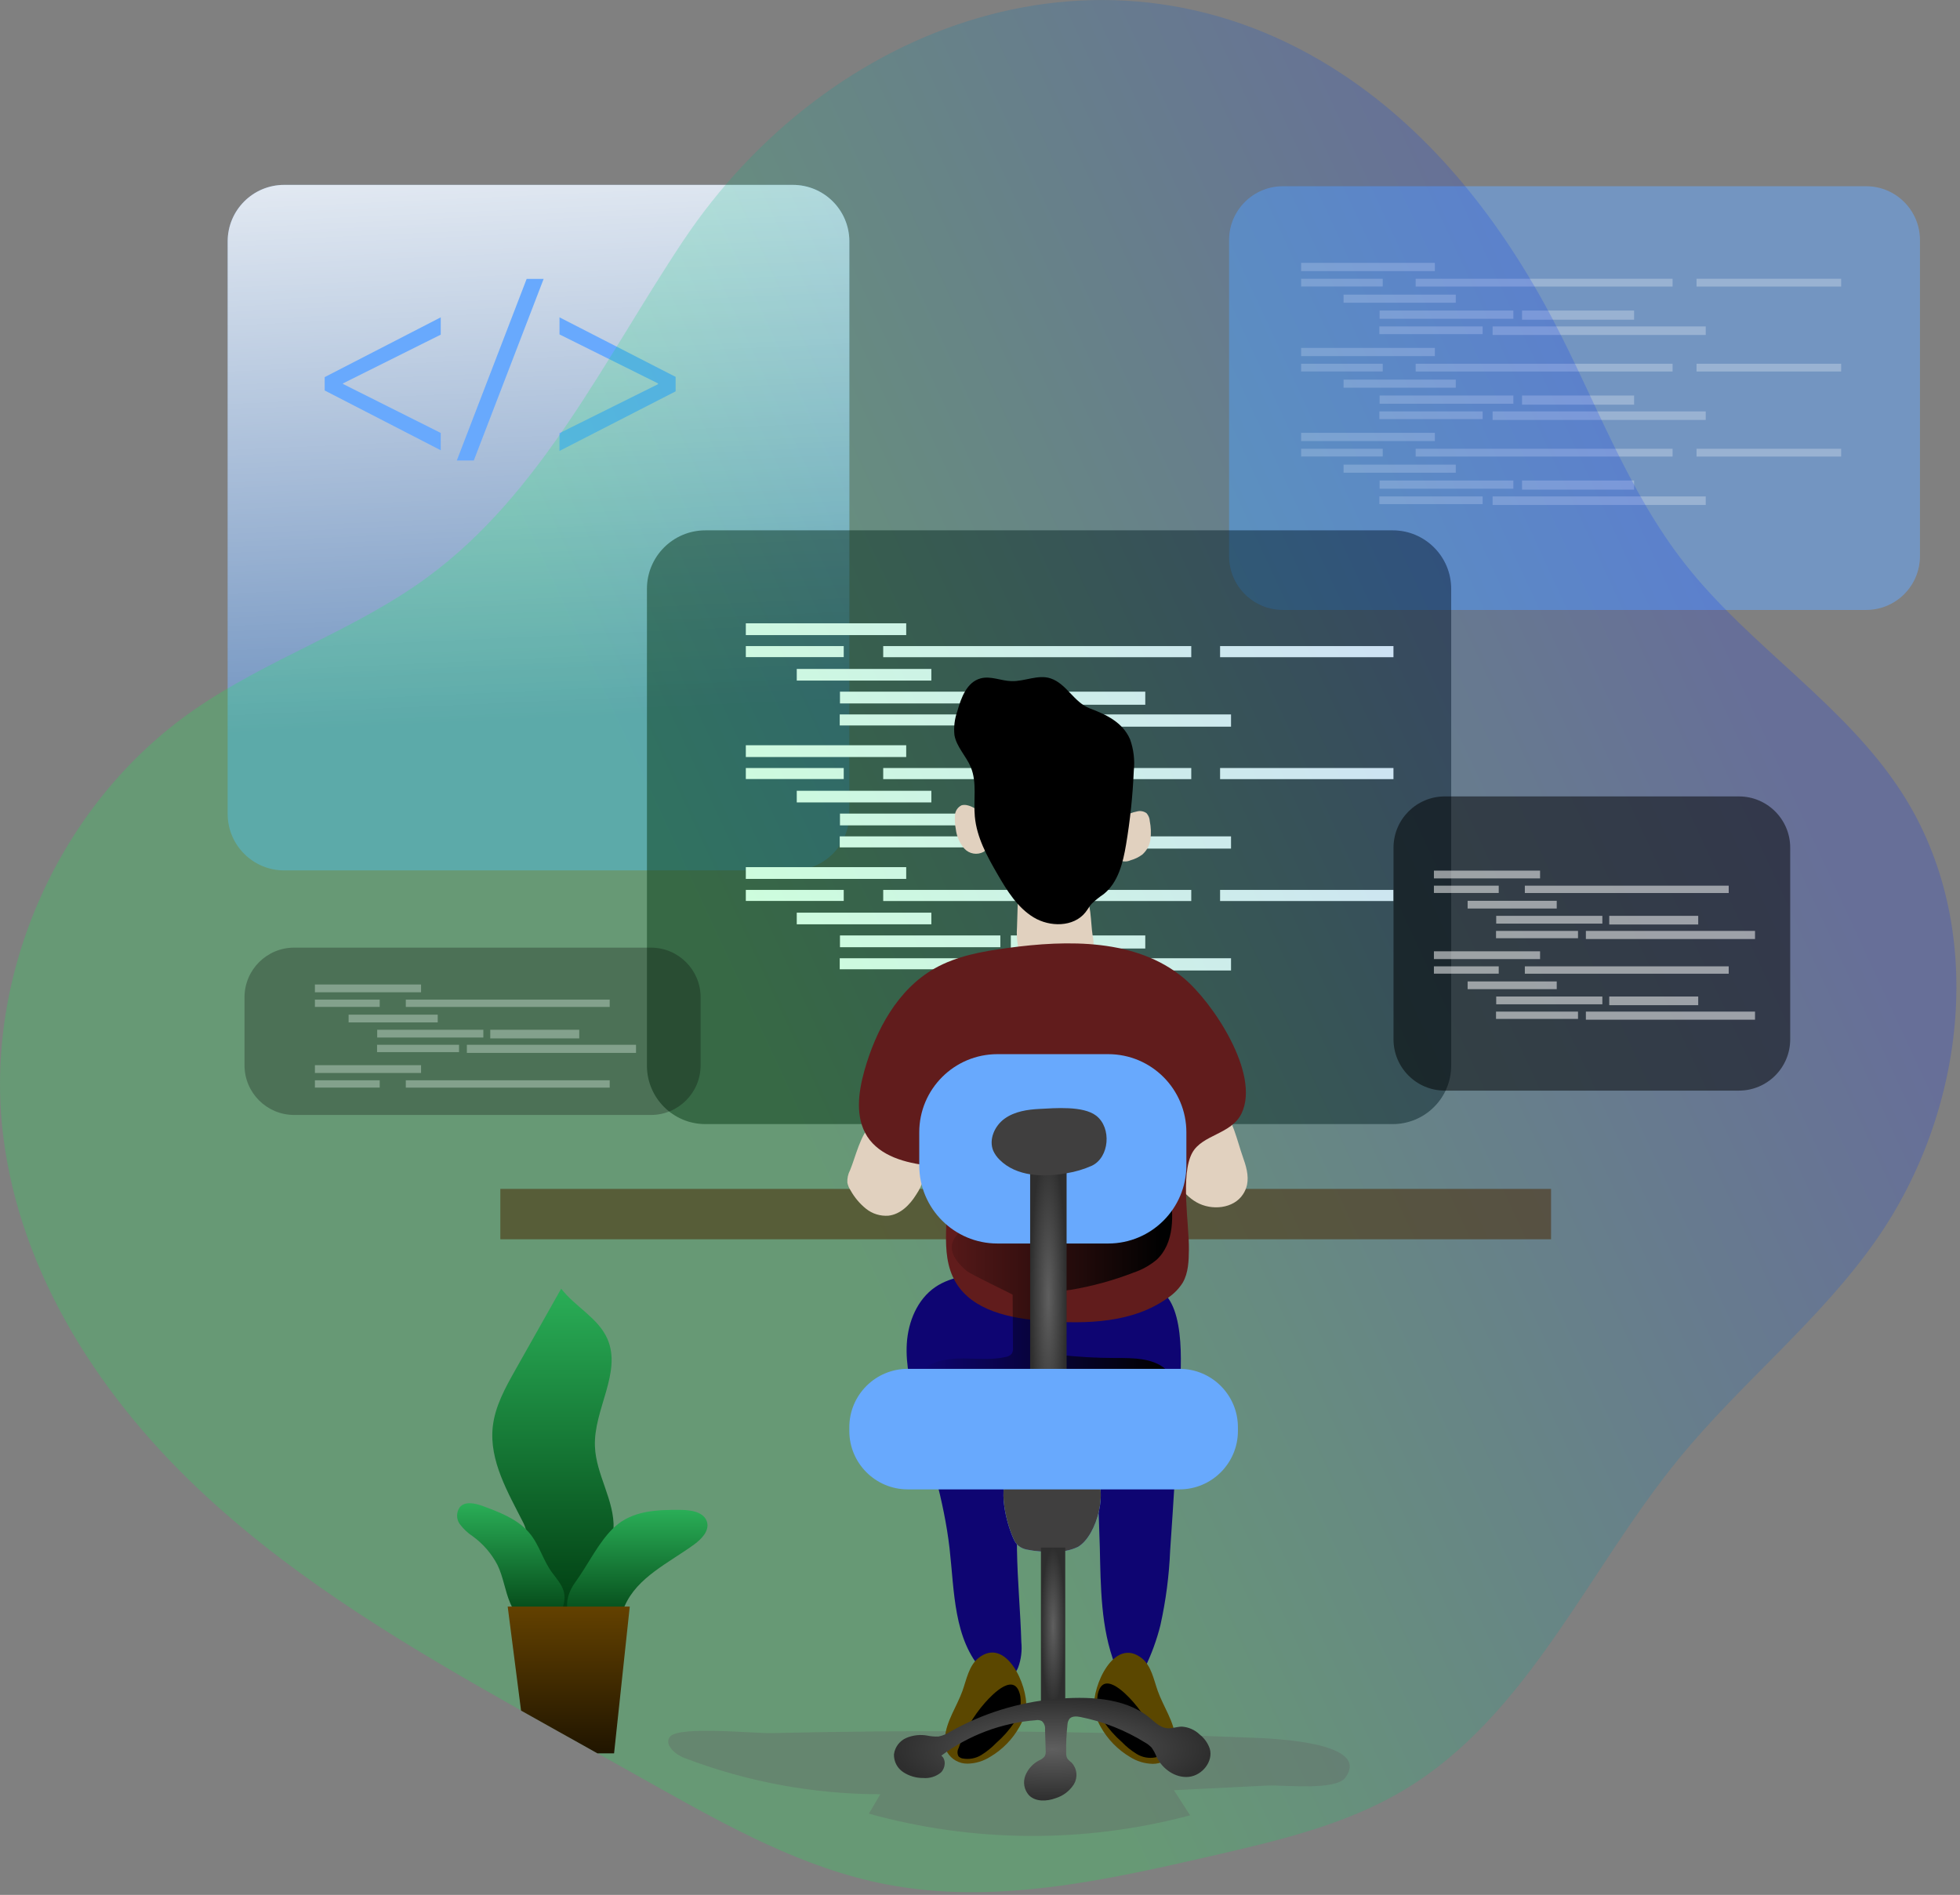 <svg width="421" height="407" viewBox="0 0 421 407" fill="none" xmlns="http://www.w3.org/2000/svg">
<rect x="0" y="0" width="421" height="407" fill="#808080" stroke="none"/>
<g id="code" clip-path="url(#clip0)">
<g id="sec-right-screen">
<path id="Vector" opacity="0.52" d="M275.56 131.01L400.84 131.01C407.224 131.01 412.4 125.834 412.4 119.45V51.56C412.4 45.176 407.224 40 400.84 40L275.56 40C269.176 40 264 45.176 264 51.56V119.45C264 125.834 269.176 131.01 275.56 131.01Z" fill="#68A9FD"/>
<g id="code_2" opacity="0.52">
<path id="Vector_2" opacity="0.52" d="M308.202 56.46H279.47V58.226H308.202V56.46Z" fill="white"/>
<path id="Vector_3" opacity="0.52" d="M297.004 59.88H279.47V61.534H297.004V59.88Z" fill="white"/>
<path id="Vector_4" opacity="0.52" d="M359.262 59.88H304.078V61.548H359.262V59.88Z" fill="white"/>
<path id="Vector_5" opacity="0.52" d="M395.47 59.88H364.408V61.548H395.47V59.88Z" fill="white"/>
<path id="Vector_6" opacity="0.52" d="M312.694 63.286H288.589V65.024H312.694V63.286Z" fill="white"/>
<path id="Vector_7" opacity="0.52" d="M325.065 66.706H296.334V68.472H325.065V66.706Z" fill="white"/>
<path id="Vector_8" opacity="0.52" d="M350.998 66.706H326.926V68.668H350.998V66.706Z" fill="white"/>
<path id="Vector_9" opacity="0.52" d="M318.461 70.112H296.283V71.766H318.461V70.112Z" fill="white"/>
<path id="Vector_10" opacity="0.52" d="M366.386 70.112H320.606V71.948H366.386V70.112Z" fill="white"/>
<path id="Vector_11" opacity="0.52" d="M308.202 74.723H279.47V76.489H308.202V74.723Z" fill="white"/>
<path id="Vector_12" opacity="0.52" d="M297.004 78.129H279.47V79.783H297.004V78.129Z" fill="white"/>
<path id="Vector_13" opacity="0.52" d="M359.262 78.129H304.078V79.797H359.262V78.129Z" fill="white"/>
<path id="Vector_14" opacity="0.52" d="M395.47 78.129H364.408V79.797H395.47V78.129Z" fill="white"/>
<path id="Vector_15" opacity="0.52" d="M312.694 81.535H288.589V83.273H312.694V81.535Z" fill="white"/>
<path id="Vector_16" opacity="0.52" d="M325.065 84.955H296.334V86.721H325.065V84.955Z" fill="white"/>
<path id="Vector_17" opacity="0.52" d="M350.998 84.955H326.926V86.917H350.998V84.955Z" fill="white"/>
<path id="Vector_18" opacity="0.52" d="M318.461 88.361H296.283V90.015H318.461V88.361Z" fill="white"/>
<path id="Vector_19" opacity="0.52" d="M366.386 88.361H320.606V90.197H366.386V88.361Z" fill="white"/>
<path id="Vector_20" opacity="0.52" d="M308.202 92.972H279.47V94.738H308.202V92.972Z" fill="white"/>
<path id="Vector_21" opacity="0.52" d="M297.004 96.392H279.47V98.046H297.004V96.392Z" fill="white"/>
<path id="Vector_22" opacity="0.52" d="M359.262 96.392H304.078V98.06H359.262V96.392Z" fill="white"/>
<path id="Vector_23" opacity="0.52" d="M395.47 96.392H364.408V98.06H395.47V96.392Z" fill="white"/>
<path id="Vector_24" opacity="0.52" d="M312.694 99.798H288.589V101.536H312.694V99.798Z" fill="white"/>
<path id="Vector_25" opacity="0.52" d="M325.065 103.204H296.334V104.97H325.065V103.204Z" fill="white"/>
<path id="Vector_26" opacity="0.52" d="M350.998 103.204H326.926V105.166H350.998V103.204Z" fill="white"/>
<path id="Vector_27" opacity="0.52" d="M318.461 106.624H296.283V108.278H318.461V106.624Z" fill="white"/>
<path id="Vector_28" opacity="0.52" d="M366.386 106.624H320.606V108.46H366.386V106.624Z" fill="white"/>
</g>
</g>
<g id="sec-left-screen">
<path id="Vector_29" opacity="0.52" d="M61.04 186.95L170.3 186.95C177.005 186.95 182.44 181.515 182.44 174.81L182.44 51.85C182.44 45.145 177.005 39.71 170.3 39.71L61.04 39.71C54.335 39.71 48.9 45.145 48.9 51.85L48.9 174.81C48.9 181.515 54.335 186.95 61.04 186.95Z" fill="#68A9FD"/>
<path id="Vector_30" d="M61.04 186.95L170.3 186.95C177.005 186.95 182.44 181.515 182.44 174.81L182.44 51.85C182.44 45.145 177.005 39.71 170.3 39.71L61.04 39.71C54.335 39.71 48.9 45.145 48.9 51.85L48.9 174.81C48.9 181.515 54.335 186.95 61.04 186.95Z" fill="url(#paint0_linear)"/>
<path id="Vector_31" d="M69.74 81L94.67 68.16V71.88L73.67 82.35V82.47L94.67 92.99V96.71L69.74 83.87V81Z" fill="#68A9FD"/>
<path id="Vector_32" d="M98.12 98.91L113.12 59.91H116.77L101.77 98.91H98.12Z" fill="#68A9FD"/>
<path id="Vector_33" d="M145.12 84.06L120.18 96.85V93.04L141.34 82.52V82.35L120.18 71.83V68.16L145.12 80.95V84.06Z" fill="#68A9FD"/>
</g>
<g id="main-screen">
<path id="Vector_34" d="M151.52 241.44L299.15 241.44C306.087 241.44 311.71 235.817 311.71 228.88V126.47C311.71 119.533 306.087 113.91 299.15 113.91L151.52 113.91C144.583 113.91 138.96 119.533 138.96 126.47V228.88C138.96 235.817 144.583 241.44 151.52 241.44Z" fill="black" fill-opacity="0.47"/>
<g id="main-code">
<path id="Vector_35" d="M194.65 133.88H160.2V136.41H194.65V133.88Z" fill="white"/>
<path id="Vector_36" d="M181.23 138.77H160.2V141.14H181.23V138.77Z" fill="white"/>
<path id="Vector_37" d="M255.88 138.77H189.71V141.16H255.88V138.77Z" fill="white"/>
<path id="Vector_38" d="M299.31 138.77H262.07V141.16H299.31V138.77Z" fill="white"/>
<path id="Vector_39" d="M200.05 143.68H171.14V146.18H200.05V143.68Z" fill="white"/>
<path id="Vector_40" d="M214.87 148.56H180.42V151.09H214.87V148.56Z" fill="white"/>
<path id="Vector_41" d="M246 148.56H217.12V151.37H246V148.56Z" fill="white"/>
<path id="Vector_42" d="M206.97 153.45H180.37V155.82H206.97V153.45Z" fill="white"/>
<path id="Vector_43" d="M264.42 153.45H209.52V156.08H264.42V153.45Z" fill="white"/>
<path id="Vector_44" d="M194.65 160.07H160.2V162.6H194.65V160.07Z" fill="white"/>
<path id="Vector_45" d="M181.23 164.96H160.2V167.33H181.23V164.96Z" fill="white"/>
<path id="Vector_46" d="M255.88 164.96H189.71V167.35H255.88V164.96Z" fill="white"/>
<path id="Vector_47" d="M299.31 164.96H262.07V167.35H299.31V164.96Z" fill="white"/>
<path id="Vector_48" d="M200.05 169.85H171.14V172.35H200.05V169.85Z" fill="white"/>
<path id="Vector_49" d="M214.87 174.75H180.42V177.28H214.87V174.75Z" fill="white"/>
<path id="Vector_50" d="M246 174.75H217.12V177.56H246V174.75Z" fill="white"/>
<path id="Vector_51" d="M206.97 179.64H180.37V182.01H206.97V179.64Z" fill="white"/>
<path id="Vector_52" d="M264.42 179.64H209.52V182.27H264.42V179.64Z" fill="white"/>
<path id="Vector_53" d="M194.65 186.25H160.2V188.78H194.65V186.25Z" fill="white"/>
<path id="Vector_54" d="M181.23 191.14H160.2V193.51H181.23V191.14Z" fill="white"/>
<path id="Vector_55" d="M255.88 191.14H189.71V193.53H255.88V191.14Z" fill="white"/>
<path id="Vector_56" d="M299.31 191.14H262.07V193.53H299.31V191.14Z" fill="white"/>
<path id="Vector_57" d="M200.05 196.03H171.14V198.53H200.05V196.03Z" fill="white"/>
<path id="Vector_58" d="M214.87 200.92H180.42V203.45H214.87V200.92Z" fill="white"/>
<path id="Vector_59" d="M246 200.92H217.12V203.73H246V200.92Z" fill="white"/>
<path id="Vector_60" d="M206.97 205.82H180.37V208.19H206.97V205.82Z" fill="white"/>
<path id="Vector_61" d="M264.42 205.82H209.52V208.45H264.42V205.82Z" fill="white"/>
</g>
</g>
<path id="Vector_62" opacity="0.24" d="M403.05 266.25C390.98 283.56 374.05 296.88 360.66 313.25C341 337.25 328.28 368.41 301.66 384.42C289.07 391.98 274.5 395.36 260.22 398.64C237.27 403.92 213.49 409.2 190.36 404.74C172.63 401.33 156.54 392.39 140.78 383.57L128.31 376.57C125.56 375.01 122.78 373.48 120 371.92L111.9 367.38C88.12 353.98 64.49 340 44.45 321.53C22.12 301.03 4.37 274.05 0.68 243.92C-3.6 209.1 12.78 172.53 41.6 152.52C57.41 141.52 76.26 135.4 91.79 123.99C116.3 105.99 129.79 77.2 146.62 51.91C177.81 5.02 237.79 -17.42 288.3 15.91C307.93 28.85 322.78 48.07 333.69 68.91C342.91 86.48 349.69 105.54 361.95 121.14C375.95 138.96 396.33 151.3 408.58 170.37C426.93 198.91 422.49 238.39 403.05 266.25Z" fill="url(#paint1_linear)" fill-opacity="0.82"/>
<path id="Vector_63" opacity="0.42" d="M143.98 372.95C142.51 374.56 144.92 376.8 146.98 377.58C160.421 382.723 174.689 385.367 189.08 385.38L186.63 389.55C209.187 395.814 233.008 395.938 255.63 389.91L252.15 384.51L272.36 383.51C275.57 383.36 286.83 384.68 288.96 381.83C295.09 373.62 270.14 373.3 267.46 373.19C240.84 372.077 214.203 371.647 187.55 371.9C180.283 371.967 173.017 372.083 165.75 372.25C162.31 372.37 146.12 370.67 143.98 372.95Z" fill="#636363" fill-opacity="0.82"/>
<path id="Vector_64" d="M253.275 300.961C252.735 311.627 252.091 322.314 251.345 333.021C251.123 338.432 250.42 343.814 249.245 349.101C248.456 352.244 247.343 355.297 245.925 358.211C245.315 359.461 244.445 360.821 243.075 360.961C241.345 361.141 240.145 359.291 239.525 357.661C236.435 349.661 236.435 340.901 236.235 332.341C236.121 327.914 235.945 323.484 235.705 319.051C235.415 313.701 234.835 307.911 231.215 303.951C230.115 302.751 228.775 301.771 227.695 300.541C223.285 295.541 224.605 287.111 229.355 282.401C233.045 278.751 243.755 273.931 248.925 276.951C255.065 280.531 253.565 295.191 253.275 300.961Z" fill="#0E0572"/>
<path id="Vector_65" d="M226.64 280.65C228.186 283.1 228.911 285.98 228.71 288.87C228.46 297.56 223.3 305.25 220.71 313.56C216.83 326.11 218.99 339.56 219.38 352.73C219.56 354.544 219.335 356.374 218.72 358.09C218.393 358.94 217.816 359.671 217.064 360.186C216.312 360.7 215.421 360.974 214.51 360.97C213.19 360.725 212.002 360.015 211.16 358.97C204.8 352.17 205.01 341.8 203.96 332.56C202.78 322.27 199.59 312.33 196.87 302.34C195.64 297.83 194.49 293.21 194.78 288.55C195.07 283.89 197.03 279.1 200.88 276.46C207.87 271.68 221.65 273.5 226.64 280.65Z" fill="#0E0572"/>
<path id="Vector_66" opacity="0.52" d="M107.47 266.18H333.16V255.36L107.47 255.36V266.18Z" fill="#4A2800"/>
<path id="Vector_67" d="M266.91 248.35C267.62 250.35 268.29 252.45 267.85 254.51C267.691 255.223 267.403 255.901 267 256.51C265 259.61 260.26 260.09 257 258.23C253.74 256.37 251.9 252.81 251 249.23C250.645 248.031 250.526 246.774 250.65 245.53C250.94 243.36 252.38 241.53 253.88 239.93C255.88 237.85 259.55 235.13 262.24 237.63C264.66 239.87 265.84 245.36 266.91 248.35Z" fill="#E1D1BF"/>
<path id="Vector_68" d="M182.598 251.325C182.16 252.151 181.956 253.081 182.008 254.015C182.129 254.615 182.367 255.186 182.708 255.695C183.549 257.205 184.673 258.539 186.018 259.625C187.375 260.712 189.094 261.245 190.828 261.115C193.388 260.835 195.418 258.805 196.778 256.615C198.191 254.534 198.935 252.07 198.908 249.555C198.83 248.23 198.459 246.938 197.823 245.773C197.187 244.607 196.3 243.597 195.228 242.815C193.298 241.415 189.278 240.145 187.098 241.745C184.918 243.345 183.688 248.745 182.598 251.325Z" fill="#E1D1BF"/>
<path id="Vector_69" d="M244.18 174.3C244.535 174.197 244.909 174.177 245.273 174.241C245.637 174.305 245.981 174.452 246.28 174.67C246.697 175.145 246.94 175.748 246.97 176.38C247.225 177.654 247.276 178.96 247.12 180.25C246.953 181.532 246.323 182.709 245.35 183.56C244.592 184.118 243.738 184.532 242.83 184.78C242.148 185.089 241.373 185.118 240.67 184.86C240.364 184.651 240.108 184.377 239.921 184.057C239.734 183.737 239.621 183.379 239.59 183.01C238.8 179.14 240.01 175.06 244.18 174.3Z" fill="#E1D1BF"/>
<path id="Vector_70" d="M207.77 172.96C207.373 172.86 206.957 172.86 206.56 172.96C206.126 173.164 205.76 173.489 205.505 173.894C205.25 174.3 205.116 174.771 205.12 175.25C205.055 176.191 205.116 177.135 205.3 178.06C205.473 179.608 206.107 181.068 207.12 182.25C207.63 182.819 208.317 183.199 209.07 183.33C209.823 183.461 210.598 183.334 211.27 182.97C215.52 180.03 211.52 173.78 207.77 172.96Z" fill="#E1D1BF"/>
<path id="Vector_71" d="M234.69 200.91C234.887 201.816 234.941 202.747 234.85 203.67C234.48 206.23 231.93 208.02 229.37 208.34C226.81 208.66 224.25 207.8 221.86 206.85C221.126 206.603 220.447 206.216 219.86 205.71C219.274 205.098 218.875 204.331 218.71 203.5C218.423 202.059 218.336 200.585 218.45 199.12L218.61 193.96C218.561 192.951 218.76 191.945 219.19 191.03C220.19 189.32 222.48 189.03 224.47 188.9C227.08 188.79 231.01 188.9 232.73 191.28C234.45 193.66 234.25 198.14 234.69 200.91Z" fill="#E1D1BF"/>
<path id="Vector_72" d="M242.73 158.79C243.507 160.967 243.781 163.292 243.53 165.59C243.307 170.896 242.753 176.183 241.87 181.42C241.21 185.35 240.17 189.57 237.06 192.05C236.171 192.648 235.331 193.317 234.55 194.05C234.01 194.63 233.63 195.35 233.13 195.98C230.6 199.15 225.5 199.15 222.02 197.04C218.54 194.93 216.31 191.31 214.27 187.79C212.02 183.91 209.79 179.85 209.39 175.38C209.06 171.84 209.89 168.11 208.54 164.82C207.54 162.4 205.47 160.46 205.01 157.89C204.832 156.158 205.044 154.409 205.63 152.77C206.44 149.86 207.68 146.5 210.63 145.71C212.78 145.13 215 146.23 217.23 146.3C220.07 146.4 222.96 144.81 225.66 145.71C229.13 146.87 230.66 150.87 234.12 152.17C237.58 153.47 241.12 155.11 242.73 158.79Z" fill="black"/>
<path id="Vector_73" d="M254.21 210.04C244.07 201.63 229.44 201.84 216.39 203.62C211 204.35 205.51 205.32 200.77 208C192.83 212.5 188.13 221.2 185.66 230C184.35 234.67 183.66 240 186.28 244.1C189.03 248.34 194.51 249.8 199.53 250.36C200.299 250.377 201.05 250.594 201.71 250.99C202.401 251.631 202.835 252.502 202.93 253.44C204.33 260.74 201.49 268.94 205.24 275.35C208.87 281.54 216.98 283.17 224.13 283.72C233.38 284.43 243.41 284.17 250.92 278.72C252.166 277.883 253.225 276.797 254.03 275.53C255.27 273.41 255.34 270.83 255.37 268.38C255.45 263.04 253.5 252.3 256.1 247.59C258.28 243.67 264.49 243.65 266.67 239.17C270.8 230.65 260.42 215.18 254.21 210.04Z" fill="#611C1C"/>
<path id="Vector_74" d="M217.51 278.09L217.58 289.46C217.63 289.898 217.546 290.34 217.34 290.73C217.007 291.141 216.526 291.403 216 291.46C212.92 292.18 209.7 291.77 206.54 291.78C203.38 291.79 199.97 292.35 197.7 294.56C201.15 297.11 205.6 297.81 209.87 298.31C216.19 299.063 222.523 299.563 228.87 299.81C232.984 300.113 237.12 299.898 241.18 299.17C244.75 298.453 248.096 296.893 250.94 294.62C248.15 291.62 243.53 291.68 239.45 291.68C235.48 291.679 231.514 291.452 227.57 291C227.124 291.006 226.682 290.92 226.271 290.748C225.86 290.576 225.489 290.322 225.18 290C224.848 289.408 224.714 288.724 224.8 288.05C224.876 285.525 225.194 283.014 225.75 280.55C225.868 279.737 226.196 278.969 226.7 278.32C227.591 277.559 228.71 277.116 229.88 277.06C234.51 276.288 239.05 275.049 243.43 273.36C245.234 272.762 246.912 271.837 248.38 270.63C252.32 267.05 252.15 260.88 251.24 255.63C243.989 259.84 235.801 262.17 227.42 262.41C221.69 262.57 209.26 260.11 205.23 265.63C203.23 268.42 205.36 271 207.57 272.93C208.53 273.75 217.51 277.98 217.51 278.09Z" fill="url(#paint2_linear)"/>
<path id="Vector_75" d="M238.04 226.42H214.24C204.967 226.42 197.45 233.937 197.45 243.21V250.3C197.45 259.573 204.967 267.09 214.24 267.09H238.04C247.313 267.09 254.83 259.573 254.83 250.3V243.21C254.83 233.937 247.313 226.42 238.04 226.42Z" fill="#68A9FD"/>
<path id="Vector_76" d="M225.18 311.01H225.19C227.349 311.01 229.1 309.259 229.1 307.1V250.28C229.1 248.121 227.349 246.37 225.19 246.37H225.18C223.021 246.37 221.27 248.121 221.27 250.28V307.1C221.27 309.259 223.021 311.01 225.18 311.01Z" fill="url(#paint3_radial)"/>
<path id="Vector_77" d="M245.305 356.203C247.305 357.853 247.805 360.713 248.685 363.203C249.905 366.603 252.165 369.693 252.465 373.293C252.596 374.361 252.419 375.443 251.955 376.413C251.508 377.164 250.872 377.784 250.11 378.212C249.349 378.64 248.489 378.861 247.615 378.853C245.865 378.817 244.159 378.298 242.685 377.353C240.079 375.801 237.927 373.59 236.445 370.943C235.689 369.648 235.206 368.212 235.025 366.723C234.615 362.213 239.295 351.403 245.305 356.203Z" fill="#5B4700"/>
<path id="Vector_78" d="M249.035 375.283C249.176 375.546 249.25 375.84 249.25 376.138C249.25 376.437 249.176 376.73 249.035 376.993C248.804 377.241 248.499 377.406 248.165 377.463C246.787 377.73 245.36 377.469 244.165 376.733C242.986 376.01 241.904 375.14 240.945 374.143C239.461 372.841 238.147 371.355 237.035 369.723C235.921 368.065 235.468 366.049 235.765 364.073C236.825 358.653 241.605 363.513 243.365 365.513C245.877 368.367 247.804 371.686 249.035 375.283Z" fill="black"/>
<path id="Vector_79" d="M210.12 356.16C208.12 357.81 207.62 360.67 206.74 363.16C205.52 366.56 203.26 369.66 202.96 373.25C202.829 374.321 203.006 375.406 203.47 376.38C203.918 377.129 204.555 377.747 205.316 378.173C206.078 378.599 206.937 378.819 207.81 378.81C209.561 378.779 211.268 378.259 212.74 377.31C215.349 375.761 217.501 373.549 218.98 370.9C219.738 369.606 220.221 368.169 220.4 366.68C220.8 362.17 216.12 351.32 210.12 356.16Z" fill="#5B4700"/>
<path id="Vector_80" d="M205.88 375.52C205.742 375.784 205.669 376.077 205.669 376.375C205.669 376.673 205.742 376.966 205.88 377.23C206.115 377.478 206.424 377.642 206.76 377.7C208.138 377.956 209.561 377.696 210.76 376.97C211.933 376.243 213.011 375.373 213.97 374.38C215.46 373.076 216.777 371.588 217.89 369.95C219.002 368.294 219.455 366.283 219.16 364.31C218.09 358.88 213.32 363.74 211.55 365.75C209.04 368.605 207.114 371.924 205.88 375.52Z" fill="black"/>
<path id="Vector_81" d="M231.55 332.25C229.939 333.015 228.16 333.359 226.38 333.25C224.41 333.363 222.433 333.219 220.5 332.82C219.848 332.691 219.238 332.406 218.72 331.99C218.288 331.594 217.947 331.11 217.72 330.57C216.09 326.97 214.25 319.51 216.78 316.48C219.67 313 231.14 312.39 234.78 316.04C238.31 319.46 235.75 329.78 231.55 332.25Z" fill="#68A9FD"/>
<path id="Vector_82" d="M231.55 332.25C229.939 333.015 228.16 333.359 226.38 333.25C224.41 333.363 222.433 333.219 220.5 332.82C219.848 332.691 219.238 332.406 218.72 331.99C218.288 331.594 217.947 331.11 217.72 330.57C216.09 326.97 214.25 319.51 216.78 316.48C219.67 313 231.14 312.39 234.78 316.04C238.31 319.46 235.75 329.78 231.55 332.25Z" fill="url(#paint4_radial)"/>
<path id="Vector_83" d="M223.59 366.08H228.81V332.4H223.59V366.08Z" fill="url(#paint5_radial)"/>
<path id="Vector_84" d="M246.84 368.88C248 369.83 249.13 371.02 250.62 371.2C251.7 371.32 252.78 370.86 253.88 370.86C255.328 370.962 256.692 371.575 257.73 372.59C258.71 373.366 259.446 374.407 259.85 375.59C260.66 378.35 258.2 381.37 255.33 381.65C252.46 381.93 249.7 379.97 248.44 377.39C248.169 376.683 247.813 376.012 247.38 375.39C246.965 374.944 246.482 374.566 245.95 374.27C241.703 371.636 237.019 369.784 232.12 368.8C231.27 368.63 230.23 368.55 229.69 369.22C229.428 369.604 229.286 370.056 229.28 370.52C229.059 372.512 228.968 374.516 229.01 376.52C228.984 376.905 229.056 377.291 229.22 377.64C229.48 378 229.797 378.314 230.16 378.57C230.738 379.185 231.101 379.97 231.195 380.808C231.289 381.647 231.108 382.493 230.68 383.22C229.775 384.654 228.389 385.717 226.77 386.22C224.85 386.93 222.43 387.05 221 385.58C220.495 385.012 220.158 384.315 220.025 383.566C219.893 382.818 219.971 382.047 220.25 381.34C220.826 379.928 221.891 378.771 223.25 378.08C223.722 377.901 224.132 377.588 224.43 377.18C224.595 376.803 224.657 376.389 224.61 375.98L224.47 371.52C224.512 371.18 224.473 370.834 224.354 370.512C224.236 370.191 224.043 369.902 223.79 369.67C223.39 369.462 222.932 369.395 222.49 369.48C215.14 370.047 208.101 372.686 202.19 377.09C203.27 377.93 203.08 379.75 202.11 380.71C201.042 381.591 199.669 382.015 198.29 381.89C196.774 381.906 195.288 381.471 194.02 380.64C193.385 380.225 192.868 379.654 192.518 378.982C192.167 378.309 191.996 377.558 192.02 376.8C192.122 376.032 192.422 375.304 192.89 374.687C193.358 374.07 193.978 373.585 194.69 373.28C196.121 372.681 197.694 372.511 199.22 372.79C200.005 372.957 200.808 373.021 201.61 372.98C202.509 372.793 203.364 372.437 204.13 371.93C211.056 368.019 218.737 365.633 226.66 364.93C233.3 364.34 241.47 364.48 246.84 368.88Z" fill="url(#paint6_radial)"/>
<path id="Vector_85" d="M194.98 319.9H253.35C260.281 319.9 265.9 314.281 265.9 307.35V306.56C265.9 299.629 260.281 294.01 253.35 294.01H194.98C188.049 294.01 182.43 299.629 182.43 306.56V307.35C182.43 314.281 188.049 319.9 194.98 319.9Z" fill="#68A9FD"/>
<path id="Vector_86" d="M194.98 319.9H253.35C260.281 319.9 265.9 314.281 265.9 307.35V306.56C265.9 299.629 260.281 294.01 253.35 294.01H194.98C188.049 294.01 182.43 299.629 182.43 306.56V307.35C182.43 314.281 188.049 319.9 194.98 319.9Z" fill="url(#paint7_linear)"/>
<path id="Vector_87" d="M234.511 250.391C232.794 251.152 230.986 251.69 229.131 251.991C224.131 252.911 218.291 252.711 214.691 249.081C214.127 248.529 213.67 247.878 213.341 247.161C212.341 244.731 213.651 241.801 215.801 240.261C217.951 238.721 220.681 238.311 223.311 238.181C226.531 238.021 232.651 237.471 235.461 239.641C238.821 242.241 238.301 248.611 234.511 250.391Z" fill="url(#paint8_radial)"/>
<g id="plant">
<path id="Vector_88" d="M112.42 327.1C109.11 320.56 105.06 313.77 105.84 306.48C106.31 302.07 108.54 298.07 110.72 294.2L120.54 276.79C123.54 280.69 128.48 283.06 130.46 287.56C133.64 294.79 127.46 302.79 127.79 310.68C128.01 316.75 132.04 322.28 131.79 328.35C131.63 332.76 124.65 347.21 119 346.66C116.01 346.37 114.3 330.8 112.42 327.1Z" fill="url(#paint9_linear)"/>
<path id="Vector_89" d="M146.23 324.31C148.46 324.31 151.23 324.76 151.87 326.91C152.39 328.79 150.74 330.52 149.17 331.68C143.7 335.68 136.85 338.75 134.17 344.98C129.72 355.32 117.12 348.69 123.64 339.74C126.34 336.04 128.64 331.07 132 327.98C135.86 324.41 141.26 324.25 146.23 324.31Z" fill="url(#paint10_linear)"/>
<path id="Vector_90" d="M113.56 329.09C111.05 326.23 107.32 324.82 103.76 323.5C102.07 322.88 99.9 322.37 98.76 323.73C98.384 324.261 98.182 324.895 98.182 325.545C98.182 326.195 98.384 326.829 98.76 327.36C99.544 328.399 100.502 329.296 101.59 330.01C103.78 331.615 105.576 333.697 106.84 336.1C108.11 338.69 108.45 341.64 109.58 344.3C110.71 346.96 113.07 349.47 115.95 349.35C117.078 349.237 118.148 348.791 119.024 348.07C119.899 347.35 120.542 346.386 120.87 345.3C121.99 341.85 120.5 340.3 118.65 337.86C116.6 335.15 115.85 331.68 113.56 329.09Z" fill="url(#paint11_linear)"/>
</g>
<path id="vase" d="M135.27 345.07L131.9 376.6H128.33C125.58 375.04 122.8 373.51 120.02 371.95L111.92 367.41L109.05 345.07H135.27Z" fill="url(#paint12_linear)"/>
<g id="right-screen">
<path id="Vector_91" d="M310.34 234.25H373.51C379.596 234.25 384.53 229.316 384.53 223.23V182.08C384.53 175.994 379.596 171.06 373.51 171.06H310.34C304.254 171.06 299.32 175.994 299.32 182.08V223.23C299.32 229.316 304.254 234.25 310.34 234.25Z" fill="black" fill-opacity="0.5"/>
<path id="Vector_92" opacity="0.52" d="M330.8 187H308V188.67H330.8V187Z" fill="white"/>
<path id="Vector_93" opacity="0.52" d="M321.92 190.23H308V191.8H321.92V190.23Z" fill="white"/>
<path id="Vector_94" opacity="0.52" d="M371.32 190.23H327.53V191.81H371.32V190.23Z" fill="white"/>
<path id="Vector_95" opacity="0.52" d="M334.38 193.48H315.24V195.14H334.38V193.48Z" fill="white"/>
<path id="Vector_96" opacity="0.52" d="M344.18 196.71H321.38V198.38H344.18V196.71Z" fill="white"/>
<path id="Vector_97" opacity="0.52" d="M364.77 196.71H345.66V198.57H364.77V196.71Z" fill="white"/>
<path id="Vector_98" opacity="0.52" d="M338.95 199.95H321.34V201.52H338.95V199.95Z" fill="white"/>
<path id="Vector_99" opacity="0.52" d="M376.97 199.95H340.64V201.69H376.97V199.95Z" fill="white"/>
<path id="Vector_100" opacity="0.52" d="M330.8 204.33H308V206H330.8V204.33Z" fill="white"/>
<path id="Vector_101" opacity="0.52" d="M321.92 207.56H308V209.13H321.92V207.56Z" fill="white"/>
<path id="Vector_102" opacity="0.52" d="M371.32 207.56H327.53V209.14H371.32V207.56Z" fill="white"/>
<path id="Vector_103" opacity="0.52" d="M334.38 210.8H315.24V212.46H334.38V210.8Z" fill="white"/>
<path id="Vector_104" opacity="0.52" d="M344.18 214.04H321.38V215.71H344.18V214.04Z" fill="white"/>
<path id="Vector_105" opacity="0.52" d="M364.77 214.04H345.66V215.9H364.77V214.04Z" fill="white"/>
<path id="Vector_106" opacity="0.52" d="M338.95 217.28H321.34V218.85H338.95V217.28Z" fill="white"/>
<path id="Vector_107" opacity="0.52" d="M376.97 217.28H340.64V219.02H376.97V217.28Z" fill="white"/>
</g>
<g id="left-screen" opacity="0.52">
<path id="Vector_108" d="M63.19 239.48H139.82C145.713 239.48 150.49 234.703 150.49 228.81V214.21C150.49 208.317 145.713 203.54 139.82 203.54H63.19C57.297 203.54 52.52 208.317 52.52 214.21V228.81C52.52 234.703 57.297 239.48 63.19 239.48Z" fill="black" fill-opacity="0.5"/>
<g id="code_3">
<path id="Vector_109" opacity="0.52" d="M90.44 211.46H67.64V213.13H90.44V211.46Z" fill="white"/>
<path id="Vector_110" opacity="0.52" d="M81.56 214.7H67.64V216.27H81.56V214.7Z" fill="white"/>
<path id="Vector_111" opacity="0.52" d="M130.96 214.7H87.17V216.28H130.96V214.7Z" fill="white"/>
<path id="Vector_112" opacity="0.52" d="M94.02 217.94H74.88V219.6H94.02V217.94Z" fill="white"/>
<path id="Vector_113" opacity="0.52" d="M103.82 221.18H81.02V222.85H103.82V221.18Z" fill="white"/>
<path id="Vector_114" opacity="0.52" d="M124.42 221.18H105.31V223.04H124.42V221.18Z" fill="white"/>
<path id="Vector_115" opacity="0.52" d="M98.6 224.41H80.99V225.98H98.6V224.41Z" fill="white"/>
<path id="Vector_116" opacity="0.52" d="M136.61 224.41H100.28V226.15H136.61V224.41Z" fill="white"/>
<path id="Vector_117" opacity="0.52" d="M90.44 228.79H67.64V230.46H90.44V228.79Z" fill="white"/>
<path id="Vector_118" opacity="0.52" d="M81.56 232.03H67.64V233.6H81.56V232.03Z" fill="white"/>
<path id="Vector_119" opacity="0.52" d="M130.96 232.03H87.17V233.61H130.96V232.03Z" fill="white"/>
</g>
</g>
</g>
<defs>
<linearGradient id="paint0_linear" x1="117.52" y1="154.34" x2="110.48" y2="-1.43" gradientUnits="userSpaceOnUse">
<stop stop-color="white" stop-opacity="0"/>
<stop offset="0.95" stop-color="white"/>
</linearGradient>
<linearGradient id="paint1_linear" x1="427.5" y1="109" x2="22.5" y2="297" gradientUnits="userSpaceOnUse">
<stop offset="0.137" stop-color="#0028FB"/>
<stop offset="0.65" stop-color="#00FF47"/>
</linearGradient>
<linearGradient id="paint2_linear" x1="197.7" y1="277.79" x2="251.82" y2="277.79" gradientUnits="userSpaceOnUse">
<stop stop-color="#010101" stop-opacity="0"/>
<stop offset="0.95" stop-color="#010101"/>
</linearGradient>
<radialGradient id="paint3_radial" cx="0" cy="0" r="1" gradientUnits="userSpaceOnUse" gradientTransform="translate(225.185 278.69) rotate(-90) scale(32.32 3.915)">
<stop stop-color="#5F5F5F"/>
<stop offset="1" stop-color="#2E2E2E"/>
</radialGradient>
<radialGradient id="paint4_radial" cx="0" cy="0" r="1" gradientUnits="userSpaceOnUse" gradientTransform="translate(6682 6624.49) rotate(-82.946) scale(262.229 277.68)">
<stop stop-color="#5F5F5F"/>
<stop offset="0.95" stop-color="#403F3F"/>
</radialGradient>
<radialGradient id="paint5_radial" cx="0" cy="0" r="1" gradientUnits="userSpaceOnUse" gradientTransform="translate(226.2 349.24) rotate(-90) scale(16.84 2.61)">
<stop stop-color="#5F5F5F"/>
<stop offset="1" stop-color="#2E2E2E"/>
</radialGradient>
<radialGradient id="paint6_radial" cx="0" cy="0" r="1" gradientUnits="userSpaceOnUse" gradientTransform="translate(226.012 375.704) rotate(90) scale(11.025 33.994)">
<stop stop-color="#5F5F5F"/>
<stop offset="1" stop-color="#2E2E2E"/>
</radialGradient>
<linearGradient id="paint7_linear" x1="25776" y1="7831.37" x2="25783.1" y2="8754.6" gradientUnits="userSpaceOnUse">
<stop stop-color="#010101" stop-opacity="0"/>
<stop offset="0.95" stop-color="#010101"/>
</linearGradient>
<radialGradient id="paint8_radial" cx="0" cy="0" r="1" gradientUnits="userSpaceOnUse" gradientTransform="translate(7828.47 4077.15) rotate(91.846) scale(421.572 719.767)">
<stop stop-color="#5F5F5F"/>
<stop offset="0.95" stop-color="#403F3F"/>
</radialGradient>
<linearGradient id="paint9_linear" x1="118.772" y1="276.79" x2="118.772" y2="346.675" gradientUnits="userSpaceOnUse">
<stop stop-color="#2AAE57"/>
<stop offset="1" stop-color="#003D11"/>
</linearGradient>
<linearGradient id="paint10_linear" x1="136.886" y1="324.301" x2="136.886" y2="350.233" gradientUnits="userSpaceOnUse">
<stop stop-color="#2AAE57"/>
<stop offset="1" stop-color="#003D11"/>
</linearGradient>
<linearGradient id="paint11_linear" x1="109.719" y1="322.869" x2="109.719" y2="349.354" gradientUnits="userSpaceOnUse">
<stop stop-color="#2AAE57"/>
<stop offset="1" stop-color="#003D11"/>
</linearGradient>
<linearGradient id="paint12_linear" x1="122.16" y1="345.07" x2="122.16" y2="376.6" gradientUnits="userSpaceOnUse">
<stop stop-color="#634100"/>
<stop offset="1" stop-color="#201500"/>
</linearGradient>
<clipPath id="clip0">
<rect width="420.22" height="406.42" fill="white"/>
</clipPath>
</defs>
</svg>
